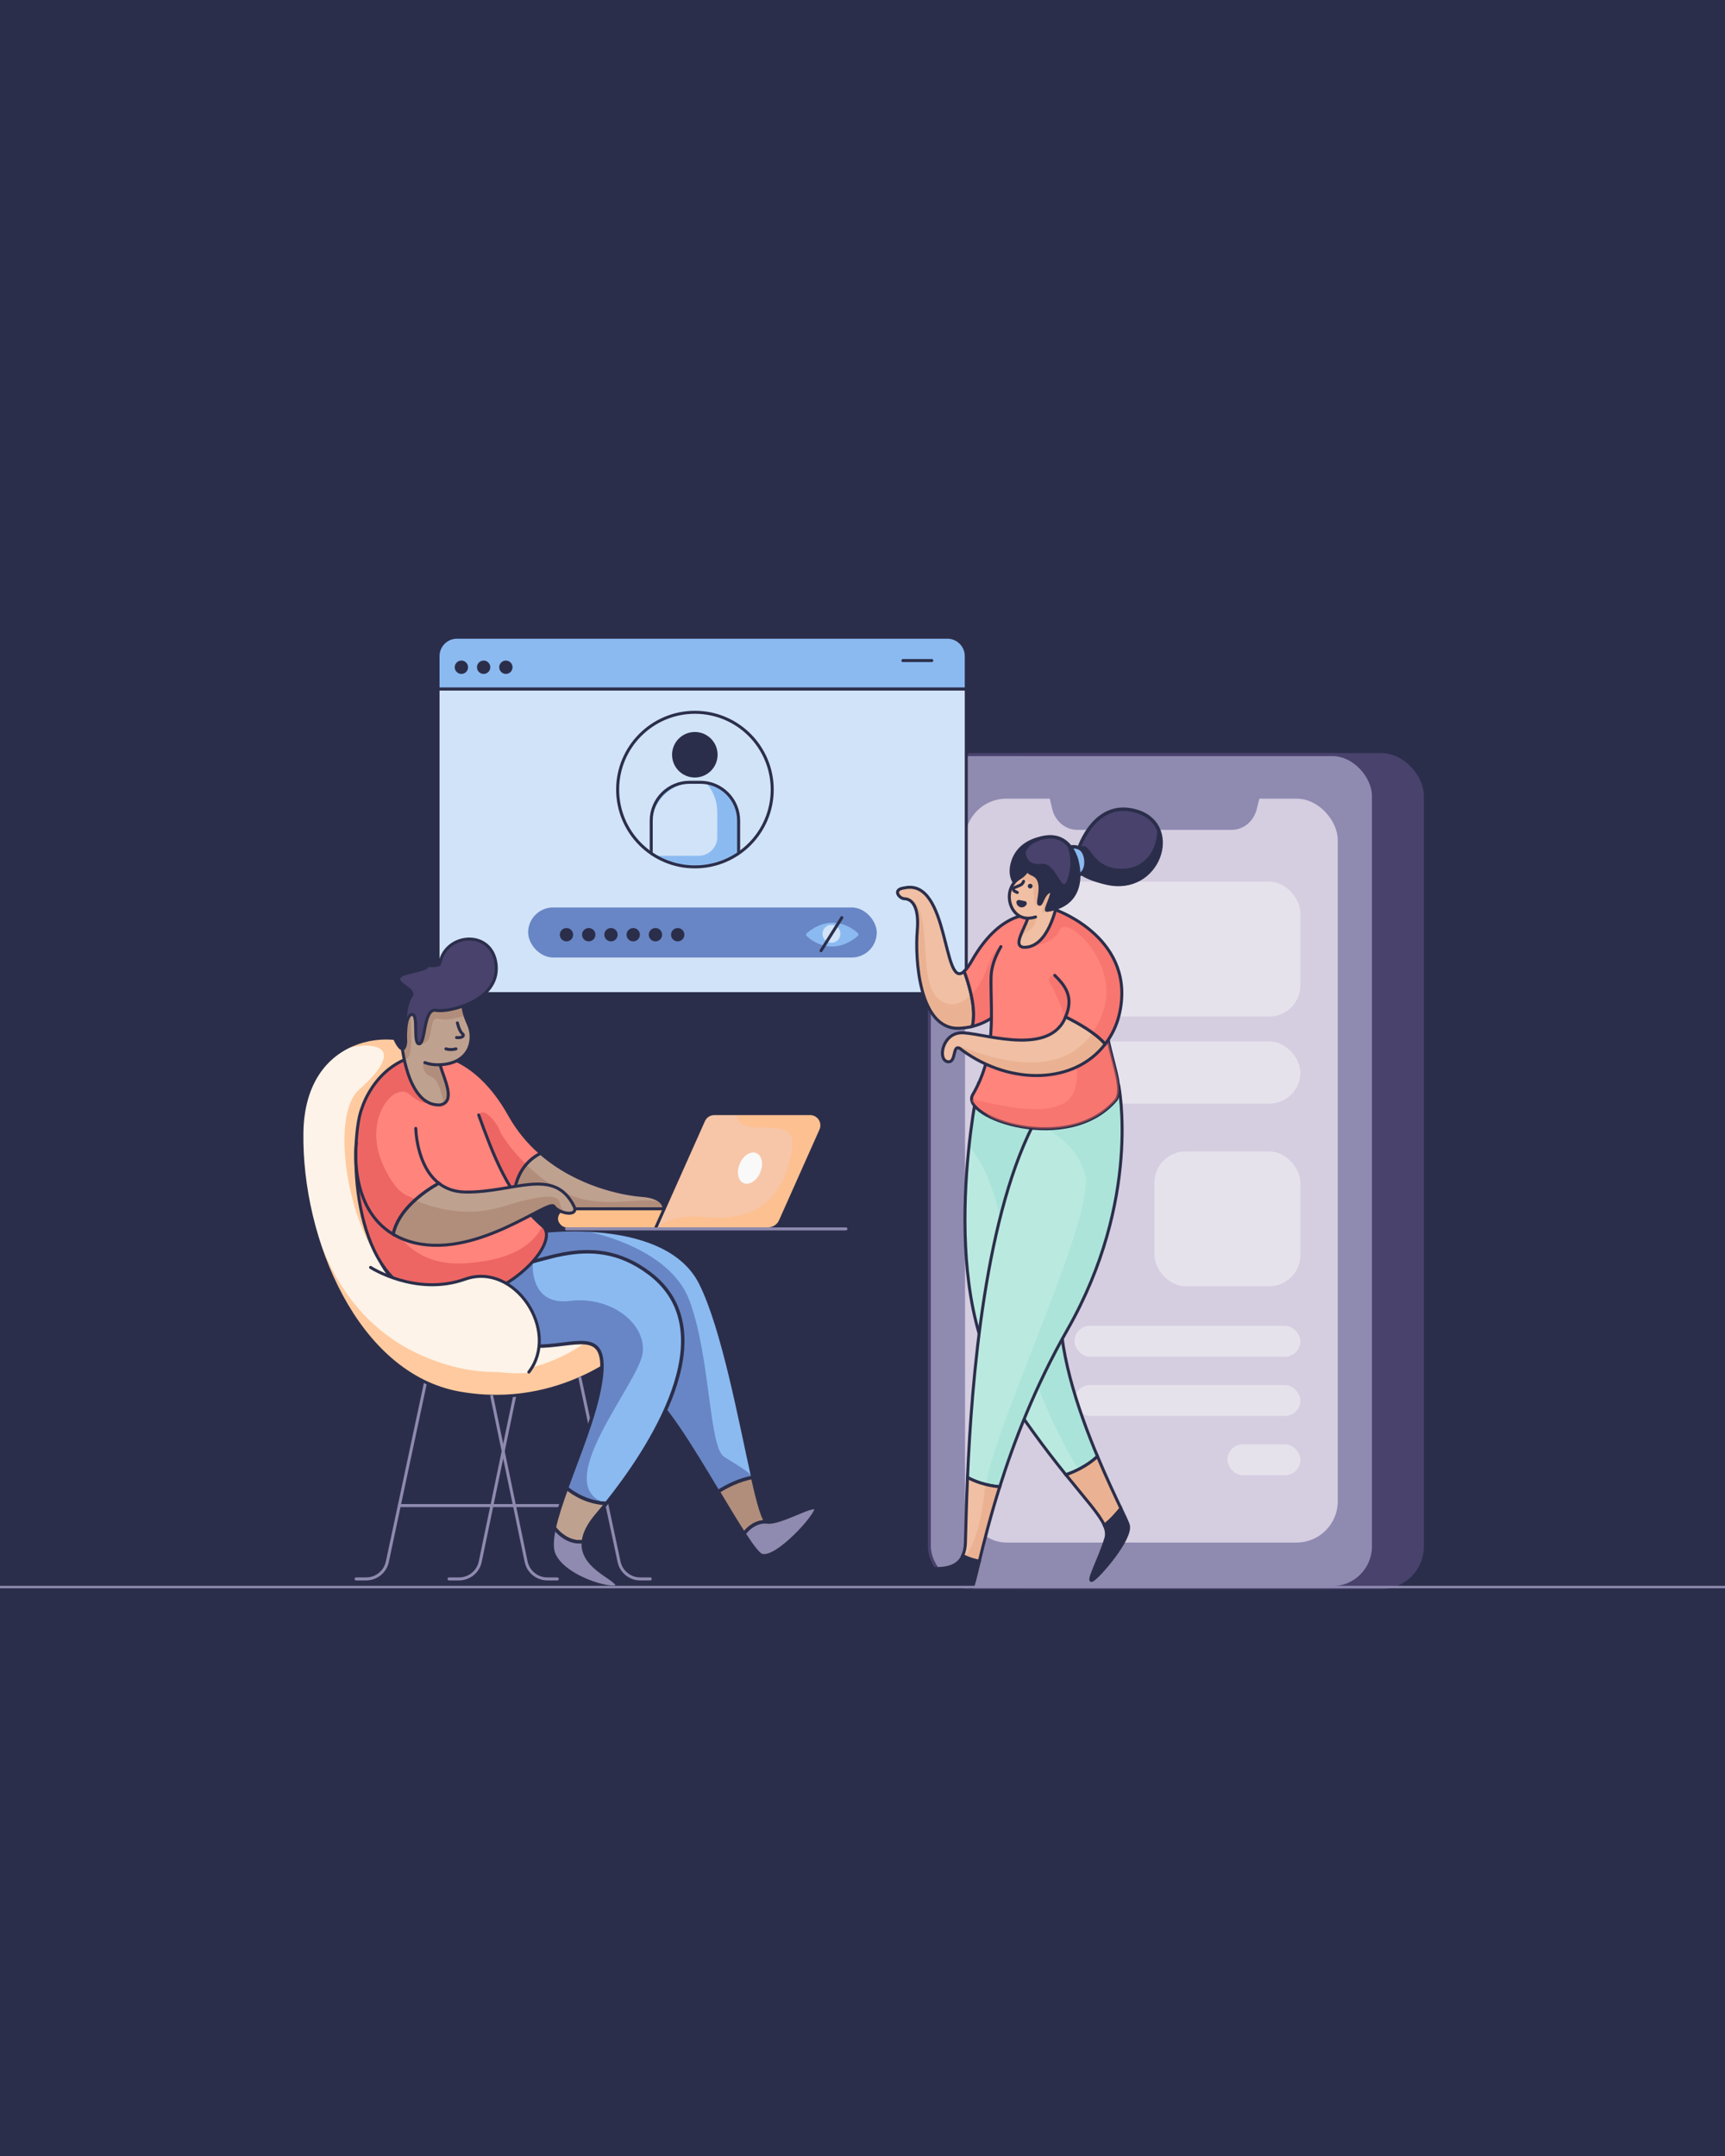 <svg width="720" height="900" viewBox="0 0 720 900" fill="none" xmlns="http://www.w3.org/2000/svg">
<rect width="720" height="900" fill="#2B2E4A"/>
<rect x="408.321" y="315" width="185.357" height="347.737" rx="17.2" fill="#48426D" stroke="#48426D" stroke-width="1.25"/>
<rect x="387.905" y="315" width="185.357" height="347.737" rx="17.2" fill="#8F8AB0" stroke="#48426D" stroke-width="1.25"/>
<rect x="402.796" y="333.397" width="155.571" height="310.526" rx="17.2" fill="#D5CDE0"/>
<path d="M514.079 346.409H449.669C444.718 346.409 440.406 342.823 439.205 337.728L436.591 326.667H527.386L524.486 337.961C523.206 342.949 518.944 346.409 514.079 346.409Z" fill="#8F8AB0"/>
<rect opacity="0.47" x="436.66" y="368.065" width="106.113" height="56.292" rx="13.044" fill="#F9F9F9"/>
<rect opacity="0.47" x="481.83" y="480.65" width="60.943" height="56.292" rx="13.044" fill="#F9F9F9"/>
<rect opacity="0.47" x="448.49" y="553.436" width="94.283" height="12.908" rx="6.454" fill="#F9F9F9"/>
<rect opacity="0.47" x="448.49" y="578.176" width="94.283" height="12.908" rx="6.454" fill="#F9F9F9"/>
<rect opacity="0.47" x="512.301" y="602.916" width="30.472" height="12.908" rx="6.454" fill="#F9F9F9"/>
<rect opacity="0.47" x="436.66" y="434.756" width="106.113" height="25.956" rx="12.978" fill="#F9F9F9"/>
<path d="M182.836 404.768C182.836 410.302 186.373 414.789 190.727 414.789H395.423C399.783 414.789 403.313 410.302 403.313 404.768V287.587H182.836V404.768Z" fill="#D1E3F8" stroke="#2B2E4A" stroke-width="1.25"/>
<path d="M395.423 266H190.727C186.369 266 182.836 269.533 182.836 273.892V287.587H403.313V273.892C403.313 269.533 399.781 266 395.423 266Z" fill="#8BBAF1" stroke="#2B2E4A" stroke-width="1.25"/>
<path d="M192.583 281.32C194.121 281.32 195.368 280.073 195.368 278.534C195.368 276.996 194.121 275.749 192.583 275.749C191.045 275.749 189.798 276.996 189.798 278.534C189.798 280.073 191.045 281.32 192.583 281.32Z" fill="#2B2E4A"/>
<path d="M201.867 281.32C203.405 281.32 204.652 280.073 204.652 278.534C204.652 276.996 203.405 275.749 201.867 275.749C200.329 275.749 199.082 276.996 199.082 278.534C199.082 280.073 200.329 281.32 201.867 281.32Z" fill="#2B2E4A"/>
<path d="M211.15 281.32C212.688 281.32 213.935 280.073 213.935 278.534C213.935 276.996 212.688 275.749 211.15 275.749C209.612 275.749 208.365 276.996 208.365 278.534C208.365 280.073 209.612 281.32 211.15 281.32Z" fill="#2B2E4A"/>
<rect x="220.434" y="378.811" width="145.515" height="20.891" rx="10.445" fill="#6886C5"/>
<mask id="mask0" mask-type="alpha" maskUnits="userSpaceOnUse" x="257" y="297" width="66" height="65">
<path fill-rule="evenodd" clip-rule="evenodd" d="M290.058 361.866C307.875 361.866 322.317 347.42 322.317 329.601C322.317 311.782 307.875 297.336 290.058 297.336C272.242 297.336 257.799 311.782 257.799 329.601C257.799 347.42 272.242 361.866 290.058 361.866Z" fill="white"/>
</mask>
<g mask="url(#mask0)">
<path opacity="0.63" d="M290.058 361.866C307.875 361.866 322.317 347.42 322.317 329.601C322.317 311.782 307.875 297.336 290.058 297.336C272.242 297.336 257.799 311.782 257.799 329.601C257.799 347.42 272.242 361.866 290.058 361.866Z" fill="#D1E3F8"/>
<path d="M287.827 326.558H292.29C301.134 326.558 308.304 333.728 308.304 342.574V363.054H271.813V342.574C271.813 333.728 278.983 326.558 287.827 326.558Z" fill="#8BBAF1"/>
<path d="M291.58 357.244C295.89 357.244 299.385 353.749 299.385 349.438V338.992C299.388 334.707 297.877 330.558 295.117 327.28C293.472 326.806 291.769 326.566 290.057 326.567C285.218 326.567 280.578 328.49 277.156 331.912C273.735 335.335 271.813 339.976 271.813 344.816V357.253L291.58 357.244Z" fill="#D1E3F8"/>
<path fill-rule="evenodd" clip-rule="evenodd" d="M287.827 326.558H292.29C301.134 326.558 308.304 333.728 308.304 342.574V363.054H271.813V342.574C271.813 333.728 278.983 326.558 287.827 326.558Z" stroke="#2B2E4A" stroke-width="1.25"/>
<path d="M290.016 323.939C294.918 323.939 298.893 319.964 298.893 315.061C298.893 310.157 294.918 306.182 290.016 306.182C285.113 306.182 281.139 310.157 281.139 315.061C281.139 319.964 285.113 323.939 290.016 323.939Z" fill="#2B2E4A" stroke="#2B2E4A" stroke-width="1.25"/>
</g>
<path fill-rule="evenodd" clip-rule="evenodd" d="M290.058 361.866C307.874 361.866 322.317 347.42 322.317 329.601C322.317 311.782 307.874 297.336 290.058 297.336C272.242 297.336 257.799 311.782 257.799 329.601C257.799 347.42 272.242 361.866 290.058 361.866Z" stroke="#2B2E4A" stroke-width="1.25" stroke-linecap="round"/>
<path d="M236.447 392.97C237.985 392.97 239.232 391.723 239.232 390.185C239.232 388.647 237.985 387.399 236.447 387.399C234.909 387.399 233.662 388.647 233.662 390.185C233.662 391.723 234.909 392.97 236.447 392.97Z" fill="#2B2E4A"/>
<path d="M245.731 392.97C247.269 392.97 248.516 391.723 248.516 390.185C248.516 388.647 247.269 387.399 245.731 387.399C244.193 387.399 242.946 388.647 242.946 390.185C242.946 391.723 244.193 392.97 245.731 392.97Z" fill="#2B2E4A"/>
<path d="M255.014 392.97C256.552 392.97 257.799 391.723 257.799 390.185C257.799 388.647 256.552 387.399 255.014 387.399C253.476 387.399 252.229 388.647 252.229 390.185C252.229 391.723 253.476 392.97 255.014 392.97Z" fill="#2B2E4A"/>
<path d="M264.296 392.97C265.834 392.97 267.081 391.723 267.081 390.185C267.081 388.647 265.834 387.399 264.296 387.399C262.758 387.399 261.511 388.647 261.511 390.185C261.511 391.723 262.758 392.97 264.296 392.97Z" fill="#2B2E4A"/>
<path d="M273.58 392.97C275.118 392.97 276.365 391.723 276.365 390.185C276.365 388.647 275.118 387.399 273.58 387.399C272.042 387.399 270.795 388.647 270.795 390.185C270.795 391.723 272.042 392.97 273.58 392.97Z" fill="#2B2E4A"/>
<path d="M282.864 392.97C284.402 392.97 285.649 391.723 285.649 390.185C285.649 388.647 284.402 387.399 282.864 387.399C281.325 387.399 280.079 388.647 280.079 390.185C280.079 391.723 281.325 392.97 282.864 392.97Z" fill="#2B2E4A"/>
<path d="M336.775 390.853C339.251 393.067 347.731 399.228 357.966 390.795C358.167 390.629 358.285 390.383 358.29 390.122C358.295 389.861 358.186 389.611 357.991 389.437C355.506 387.225 347.035 381.062 336.8 389.488C336.597 389.655 336.477 389.902 336.472 390.165C336.467 390.427 336.578 390.679 336.775 390.853Z" fill="#8BBAF1"/>
<path d="M347.038 393.552C349.106 393.552 350.782 391.876 350.782 389.808C350.782 387.74 349.106 386.064 347.038 386.064C344.971 386.064 343.295 387.74 343.295 389.808C343.295 391.876 344.971 393.552 347.038 393.552Z" fill="#D1E3F8"/>
<path d="M351.375 383.054L342.691 396.851L351.375 383.054Z" fill="#D1E3F8"/>
<path d="M351.375 383.054L342.691 396.851" stroke="#2B2E4A" stroke-width="1.25" stroke-linecap="round"/>
<path d="M376.857 275.749H388.926H376.857Z" fill="#D1E3F8"/>
<path d="M376.857 275.749H388.926" stroke="#2B2E4A" stroke-width="1.25" stroke-linecap="round"/>
<path opacity="0.68" d="M435.126 360.96C437.336 360.96 439.127 359.169 439.127 356.958C439.127 354.748 437.336 352.956 435.126 352.956C432.916 352.956 431.125 354.748 431.125 356.958C431.125 359.169 432.916 360.96 435.126 360.96Z" fill="#F9F9F9"/>
<path d="M402.456 405.47C393.415 413.869 396.348 366.517 377.502 370.639C372.145 371.289 375.493 375.174 377.502 375.174C379.512 375.174 383.865 376.792 382.86 388.446C381.856 400.101 383.53 430.206 400.607 429.235C402.367 429.14 404.116 428.888 405.831 428.481C407.733 421.056 404.17 410.068 402.456 405.47Z" fill="#F0BFA4"/>
<path d="M405.358 415.259C400.356 420.239 394.268 420.973 389.892 414.847C383.412 405.771 389.473 376.309 378.644 375.328C380.794 375.958 383.7 378.677 382.86 388.433C381.855 400.088 383.53 430.193 400.607 429.221C402.367 429.127 404.115 428.875 405.831 428.468C406.832 424.559 406.319 419.687 405.358 415.259Z" fill="#EAB292"/>
<path fill-rule="evenodd" clip-rule="evenodd" d="M402.456 405.47C393.415 413.869 396.348 366.517 377.502 370.639C372.145 371.289 375.493 375.174 377.502 375.174C379.512 375.174 383.865 376.792 382.86 388.446C381.856 400.101 383.53 430.206 400.607 429.235C402.367 429.14 404.116 428.888 405.831 428.481C407.733 421.056 404.17 410.068 402.456 405.47Z" stroke="#2B2E4A" stroke-width="1.25" stroke-linecap="round"/>
<path d="M442.798 541.442C446.146 505.607 453.875 461.563 441.793 455.284C429.712 449.004 408.449 452.243 408.449 452.243C408.449 452.243 390.226 535.748 419.024 579.956C427.022 592.286 435.657 604.192 444.894 615.624C448.42 614.398 453.624 612.067 458.084 607.971C449.786 588.154 440.886 561.905 442.798 541.442Z" fill="#BAE9E0"/>
<path opacity="0.54" d="M441.807 455.284C429.752 449.008 408.463 452.243 408.463 452.243C408.463 452.243 406.149 462.849 404.471 478.503C410.097 484.581 417.889 499.049 421.703 533.404C425.128 564.216 438.248 593.781 450.108 613.413C453.002 611.971 455.685 610.14 458.084 607.971C449.787 588.155 440.886 561.905 442.798 541.442C443.391 535.112 444.117 528.528 444.851 521.937C444.777 521.009 444.792 520.076 444.894 519.15C444.995 518.502 445.154 517.864 445.37 517.245C448.581 488.155 451.236 460.19 441.807 455.284Z" fill="#9DDFD3"/>
<path fill-rule="evenodd" clip-rule="evenodd" d="M442.798 541.442C446.146 505.607 453.875 461.563 441.793 455.284C429.712 449.004 408.449 452.243 408.449 452.243C408.449 452.243 390.226 535.748 419.024 579.956C427.022 592.286 435.657 604.192 444.894 615.624C448.42 614.398 453.624 612.067 458.084 607.971C449.786 588.154 440.886 561.905 442.798 541.442Z" stroke="#2B2E4A" stroke-width="1.25" stroke-linecap="round"/>
<path d="M422.037 414.656L433.087 381.962C433.087 381.962 418.689 378.078 405.629 401.052C404.424 403.175 403.379 404.606 402.455 405.46C404.17 410.058 407.732 421.046 405.83 428.461C418.598 425.403 422.037 414.656 422.037 414.656Z" fill="#FF847C"/>
<path opacity="0.46" d="M421.369 395.087C421.369 395.087 416.681 390.733 411.993 404.13C410.369 408.775 408.018 412.616 405.359 415.259C406.32 419.686 406.833 424.572 405.832 428.471C418.599 425.403 422.038 414.656 422.038 414.656L424.486 407.419C424.278 400.496 423.669 395.087 421.369 395.087Z" fill="#ED6663"/>
<path fill-rule="evenodd" clip-rule="evenodd" d="M422.037 414.656L433.087 381.962C433.087 381.962 418.689 378.078 405.629 401.052C404.424 403.175 403.379 404.606 402.455 405.46C404.17 410.058 407.732 421.046 405.83 428.461C418.598 425.403 422.037 414.656 422.037 414.656Z" stroke="#2B2E4A" stroke-width="1.25" stroke-linecap="round"/>
<path d="M466.935 453.067C466.935 453.067 451.84 436.951 433.088 466.088C411.152 505.429 405.547 576.667 403.829 616.756C407.104 618.524 411.531 620.105 417.273 620.657C423.197 601.866 432.074 578.673 445.478 555.173C476.619 500.583 466.935 453.067 466.935 453.067Z" fill="#BAE9E0"/>
<path opacity="0.45" d="M417.273 620.657C423.196 601.866 432.073 578.673 445.477 555.173C476.618 500.583 466.934 453.067 466.934 453.067C466.934 453.067 458.998 444.6 447.49 451.057C445.939 452.099 444.422 453.18 442.962 454.262C439.838 456.941 436.527 460.756 433.088 466.098C432.585 466.999 432.083 467.923 431.608 468.857C437.866 471.349 449.264 477.465 452.844 489.876C457.699 506.709 416.881 590.499 411.426 619.673C413.348 620.144 415.302 620.473 417.273 620.657Z" fill="#9DDFD3"/>
<path fill-rule="evenodd" clip-rule="evenodd" d="M466.935 453.067C466.935 453.067 451.84 436.951 433.088 466.088C411.152 505.429 405.547 576.667 403.829 616.756C407.104 618.524 411.531 620.105 417.273 620.657C423.197 601.866 432.074 578.673 445.478 555.173C476.619 500.583 466.935 453.067 466.935 453.067Z" stroke="#2B2E4A" stroke-width="1.25" stroke-linecap="round"/>
<path d="M430.646 380.255C430.646 380.255 414.001 393.748 413.666 407.814C413.331 421.88 416.345 439.295 405.964 457.045C400.607 466.423 446.146 482.498 465.902 459.055C469.921 452.692 460.88 437.956 460.88 419.201C460.88 400.446 443.27 370.783 430.646 380.255Z" fill="#FF847C"/>
<path d="M417.771 395.158C415.477 399.056 413.773 403.407 413.666 407.814C413.331 421.88 416.345 439.295 405.964 457.045C400.607 466.423 446.146 482.498 465.902 459.055C469.921 452.692 460.88 437.956 460.88 419.201C460.88 400.446 443.27 370.783 430.646 380.255" stroke="#2B2E4A" stroke-width="1.25" stroke-linecap="round"/>
<path opacity="0.46" d="M445.141 406.475C445.141 406.475 435.096 405.805 438.444 410.828C441.793 415.852 456.861 451.175 445.141 459.805C434.121 467.916 406.7 457.879 405.629 459.373C405.661 459.519 405.702 459.663 405.749 459.805C406.419 460.652 409.285 463.271 413.612 466.426C426.671 472.622 452.367 475.134 465.919 459.058C469.622 453.197 462.235 440.23 461.057 423.558C453.991 413.481 446.953 406.233 445.141 406.475Z" fill="#ED6663"/>
<path d="M444.78 424.486C444.623 424.854 444.445 425.226 444.271 425.611C436.62 441.325 408.362 430.511 400.767 431.154C393.173 431.797 391.392 442.511 395.547 443.194C399.703 443.877 396.96 434.151 401.775 438.525C421.903 453.144 448.581 452.591 461.308 435.822C457.26 431.127 449.759 426.937 444.78 424.486Z" fill="#F0BFA4"/>
<path d="M461.309 435.822C459.728 434.059 457.953 432.479 456.018 431.113C446.472 445.012 428.226 447.745 400.272 436.616C400.391 437.006 400.554 437.381 400.758 437.734C401.116 437.967 401.452 438.232 401.763 438.525C421.904 453.143 448.581 452.588 461.309 435.822Z" fill="#EAB292"/>
<path fill-rule="evenodd" clip-rule="evenodd" d="M444.78 424.486C444.623 424.854 444.445 425.226 444.271 425.611C436.62 441.325 408.362 430.511 400.767 431.154C393.173 431.797 391.392 442.511 395.547 443.194C399.703 443.877 396.96 434.151 401.775 438.525C421.903 453.144 448.581 452.591 461.308 435.822C457.26 431.127 449.759 426.937 444.78 424.486Z" stroke="#2B2E4A" stroke-width="1.25" stroke-linecap="round"/>
<path d="M440.233 407.144C444.405 411.26 448.39 416.009 444.78 424.482C449.76 426.934 457.26 431.124 461.309 435.819C464.013 432.319 465.967 428.299 467.051 424.01C474.944 392.073 441.124 380.017 441.124 380.017C438.224 378.275 432.334 385.171 431.413 393.078" fill="#FF847C"/>
<path opacity="0.46" d="M456.018 431.114C457.953 432.479 459.727 434.059 461.309 435.822C464.013 432.322 465.967 428.302 467.051 424.014C474.944 392.074 441.124 380.017 441.124 380.017C438.224 378.275 432.334 385.171 431.413 393.078L432.454 394.736C435.672 394.019 440.698 392.254 442.463 388.055C445.142 381.691 467.912 402.121 460.21 422.885C459.157 425.79 457.749 428.554 456.018 431.114Z" fill="#ED6663"/>
<path d="M440.233 407.144C444.405 411.26 448.39 416.009 444.78 424.482C449.76 426.934 457.26 431.124 461.309 435.819C464.013 432.319 465.967 428.299 467.051 424.01C474.944 392.073 441.124 380.017 441.124 380.017C438.224 378.275 432.334 385.171 431.413 393.078" stroke="#2B2E4A" stroke-width="1.25" stroke-linecap="round"/>
<path d="M437.106 349.54C437.106 349.54 425.721 349.875 422.707 359.922C419.694 369.969 429.404 372.984 429.404 372.984L437.106 349.54Z" fill="#2B2E4A" stroke="#2B2E4A" stroke-width="1.442" stroke-linecap="round"/>
<path d="M441.124 377.338C441.124 377.338 437.776 396.092 427.061 395.423C421.033 394.418 432.753 381.691 428.4 379.347C424.047 377.003 441.124 366.286 441.124 377.338Z" fill="#F0BFA4"/>
<path d="M429.261 380.351C430.339 383.489 424.412 391.135 425.413 394.19C425.39 394.079 424.804 391.343 429.07 388.717C433.423 386.038 432.753 381.015 432.753 381.015C432.017 379.792 430.701 379.682 429.261 380.351Z" fill="#EAB292"/>
<path fill-rule="evenodd" clip-rule="evenodd" d="M441.124 377.338C441.124 377.338 437.776 396.092 427.061 395.423C421.033 394.418 432.753 381.691 428.4 379.347C424.047 377.003 441.124 366.286 441.124 377.338Z" stroke="#2B2E4A" stroke-width="1.25" stroke-linecap="round"/>
<path d="M429.361 359.684C429.361 359.684 430.225 363.703 425.57 366.53C417.989 371.121 421.217 383.56 429.284 383.292C437.35 383.024 443.987 373.154 441.161 367.076C438.335 360.997 432.515 350.545 429.361 359.684Z" fill="#F0BFA4"/>
<path d="M441.144 367.076C440.261 365.146 439.271 363.267 438.181 361.446C434.98 359.41 431.819 359.266 429.408 360.505C429.408 361.828 428.916 364.494 425.554 366.533L425.417 366.627C425.838 366.654 431.414 367.123 431.414 371.316C431.414 375.67 432.083 379.689 433.758 377.344C435.432 375 436.102 378.014 435.097 380.023C434.709 380.804 435.147 380.978 435.83 380.898C440.431 377.528 443.137 371.363 441.144 367.076Z" fill="#EAB292"/>
<path d="M441.144 367.076C438.322 360.997 432.515 350.545 429.361 359.684C429.361 359.684 430.225 363.703 425.57 366.53C417.989 371.121 421.217 383.56 429.284 383.292C430.287 383.257 431.28 383.081 432.234 382.769" stroke="#2B2E4A" stroke-width="1.25" stroke-linecap="round"/>
<path d="M450.252 354.313C450.252 354.313 456.949 332.936 474.943 338.823C493.36 344.852 483.65 373.654 461.884 368.63C440.119 363.606 450.252 354.313 450.252 354.313Z" fill="#48426D"/>
<path d="M461.885 368.63C479.137 372.612 488.81 355.344 482.914 345.009C483.65 354.229 478.159 362.029 469.587 362.601C454.518 363.606 455.359 349.038 450.252 354.313C449.318 355.277 448.488 357.045 447.908 359.256C447.888 362.267 450.594 366.024 461.885 368.63Z" fill="#2B2E4A"/>
<path fill-rule="evenodd" clip-rule="evenodd" d="M450.252 354.313C450.252 354.313 456.949 332.936 474.943 338.823C493.36 344.852 483.65 373.654 461.884 368.63C440.119 363.606 450.252 354.313 450.252 354.313Z" stroke="#2B2E4A" stroke-width="1.442" stroke-linecap="round"/>
<path d="M445.143 353.894C445.143 353.894 450.165 352.22 452.174 355.569C454.184 358.918 453.514 364.946 449.83 365.281C446.147 365.616 445.143 353.894 445.143 353.894Z" fill="#8BBAF1" stroke="#2B2E4A" stroke-width="1.442" stroke-linecap="round"/>
<path d="M449.161 358.248C449.161 358.248 455.643 377.193 436.999 379.946C435.877 380.087 441.124 370.639 438.111 371.979C435.097 373.318 434.762 378.007 433.758 377.337C432.753 376.668 436.771 367.29 431.079 364.946C425.386 362.601 425.721 354.564 430.744 351.55C435.767 348.535 445.142 346.861 449.161 358.248Z" fill="#48426D"/>
<path d="M449.16 358.247C448.005 354.969 446.401 352.775 444.586 351.382C444.586 351.382 448.826 357.578 445.477 367.29C443.133 373.988 441.124 359.587 434.427 360.592C427.73 361.596 427.884 354.584 427.884 354.563C425.928 358.207 426.806 363.177 431.078 364.946C436.771 367.29 432.753 376.667 433.757 377.337C434.762 378.007 435.097 373.318 438.11 371.979C441.124 370.639 435.877 380.087 436.999 379.946C455.643 377.193 449.16 358.247 449.16 358.247Z" fill="#2B2E4A"/>
<path fill-rule="evenodd" clip-rule="evenodd" d="M449.161 358.248C449.161 358.248 455.643 377.193 436.999 379.946C435.877 380.087 441.124 370.639 438.111 371.979C435.097 373.318 434.762 378.007 433.758 377.337C432.753 376.668 436.771 367.29 431.079 364.946C425.386 362.601 425.721 354.564 430.744 351.55C435.767 348.535 445.142 346.861 449.161 358.248Z" stroke="#2B2E4A" stroke-width="1.442" stroke-linecap="round"/>
<path d="M417.273 620.657C411.514 620.098 407.104 618.524 403.829 616.755C403.263 629.904 403.119 639.703 402.951 643.923C402.925 645.814 402.546 647.683 401.836 649.436C403.738 650.37 406.26 651.368 408.781 651.669C410.569 644.258 413.235 633.474 417.273 620.657Z" fill="#F0BFA4"/>
<path d="M402.649 649.821C404.59 650.739 406.656 651.363 408.781 651.67C410.569 644.245 413.234 633.474 417.272 620.658C415.301 620.467 413.347 620.131 411.426 619.653C411.238 620.658 411.091 621.605 410.987 622.479C408.935 640.307 405.117 647.102 402.649 649.821Z" fill="#EAB292"/>
<path fill-rule="evenodd" clip-rule="evenodd" d="M417.273 620.657C411.514 620.098 407.104 618.524 403.829 616.755C403.263 629.904 403.119 639.703 402.951 643.923C402.925 645.814 402.546 647.683 401.836 649.436C403.738 650.37 406.26 651.368 408.781 651.669C410.569 644.258 413.235 633.474 417.273 620.657Z" stroke="#2B2E4A" stroke-width="1.25" stroke-linecap="round"/>
<path d="M381.186 654.975C381.521 657.989 403.621 662.678 405.63 662.678C406.186 662.678 407.097 658.659 408.781 651.669C406.26 651.368 403.738 650.37 401.836 649.436C397.731 658.897 380.898 652.359 381.186 654.975Z" fill="#2B2E4A" stroke="#2B2E4A" stroke-width="1.25" stroke-linecap="round"/>
<path d="M467.869 629.673C465.421 624.475 461.815 616.873 458.088 607.971C453.627 612.067 448.424 614.398 444.898 615.624C453.34 626.093 458.881 632.131 460.941 636.703C463.71 634.643 466.332 631.606 467.869 629.673Z" fill="#EAB292" stroke="#2B2E4A" stroke-width="1.25" stroke-linecap="round"/>
<path d="M461.551 642.249C458.872 650.956 453.514 660.668 455.858 659.664C458.202 658.659 472.601 642.249 470.926 636.555C470.638 635.574 469.513 633.166 467.866 629.673C466.332 631.605 463.71 634.643 460.938 636.706C461.862 638.759 462.086 640.517 461.551 642.249Z" fill="#2B2E4A" stroke="#2B2E4A" stroke-width="1.25" stroke-linecap="round"/>
<path d="M429.997 370.897C430.548 370.897 430.995 370.451 430.995 369.899C430.995 369.348 430.548 368.901 429.997 368.901C429.446 368.901 428.999 369.348 428.999 369.899C428.999 370.451 429.446 370.897 429.997 370.897Z" fill="#2B2E4A"/>
<path d="M424.609 372.562L423.605 372.073C422.935 371.755 422.781 370.968 423.293 370.589L425.848 369.494C426.342 369.288 426.745 368.911 426.983 368.433L427.248 367.887" stroke="#2B2E4A" stroke-width="1.25" stroke-linecap="round"/>
<path d="M425.292 376.303C425.182 376.279 425.067 376.309 424.982 376.384C424.897 376.458 424.852 376.569 424.86 376.681C424.923 377.398 425.452 377.987 426.158 378.127C426.864 378.266 427.577 377.923 427.908 377.284C427.958 377.183 427.957 377.063 427.907 376.962C427.856 376.861 427.761 376.789 427.65 376.768L425.292 376.303Z" fill="#2B2E4A" stroke="#2B2E4A" stroke-width="1.25" stroke-linecap="round"/>
<path d="M214.785 582.877L200.456 651.893C199.586 656.091 195.887 659.102 191.6 659.1H187.444" stroke="#8F8AB0" stroke-width="1.25" stroke-linecap="round"/>
<path d="M178.008 575.208L161.68 651.893C160.81 656.092 157.111 659.102 152.824 659.101H148.651" stroke="#8F8AB0" stroke-width="1.25" stroke-linecap="round"/>
<path d="M263.18 562.156C263.18 562.156 234.707 589.191 191.72 581.5C148.732 573.81 125.316 517.183 126.015 472.79C126.714 428.397 170.051 428.048 179.138 439.932C188.225 451.817 228.556 549.737 249.809 540.627C271.061 531.518 274.871 555.742 263.18 562.156Z" fill="#FDF3E8"/>
<path opacity="0.78" d="M179.138 439.932C173.801 432.941 156.662 430.201 143.276 438.094C151.877 435.039 172.847 434.34 149.78 454.963C135.748 467.508 147.683 528.718 170.75 536.223C187.494 541.686 181.032 496.025 193.467 466.844C186.931 453.834 181.755 443.34 179.138 439.932Z" fill="#FFBF8A"/>
<path opacity="0.78" d="M262.316 543.05C262.316 543.05 230.862 589.54 176.691 566.12C139.365 549.985 129.419 511.776 126.839 489.569C131.358 530.34 154.005 574.751 191.719 581.501C234.707 589.191 263.169 562.156 263.169 562.156C270.012 558.402 271.557 548.545 267.363 542.844C265.678 542.718 263.985 542.788 262.316 543.05Z" fill="#FFBF8A"/>
<path fill-rule="evenodd" clip-rule="evenodd" d="M263.18 562.156C263.18 562.156 234.707 589.191 191.72 581.5C148.732 573.81 125.316 517.183 126.015 472.79C126.714 428.397 170.051 428.048 179.138 439.932C188.225 451.817 228.556 549.737 249.809 540.627C271.061 531.518 274.871 555.742 263.18 562.156Z" stroke="#2B2E4A" stroke-width="1.25" stroke-linecap="round"/>
<path d="M292.374 535.709C278.394 507.745 227.368 514.037 227.368 514.037C227.368 514.037 203.603 518.931 201.806 529.271C200.01 539.61 205.35 536.408 239.95 537.807C274.55 539.205 258.473 577.655 269.657 581.151C276.042 583.147 288.802 604.392 299.751 622.649C303.285 620.426 308.513 617.714 314.154 616.707C308.961 593.539 301.88 554.707 292.374 535.709Z" fill="#8BBAF1"/>
<path d="M314.004 616.753C312.707 614.085 307.252 611.453 302.17 608.066C295.879 603.872 296.578 566.819 287.841 543.05C279.485 520.329 245.402 513.978 242.435 513.467C237.406 513.327 232.373 513.518 227.368 514.037C223.521 514.889 219.744 516.031 216.069 517.452C210.477 523.625 208.95 531.522 213.389 531.165C215.073 531.029 217.876 533.42 221.305 537.359C226.288 537.415 232.425 537.502 239.95 537.807C274.55 539.205 258.473 577.655 269.657 581.151C276.042 583.147 288.802 604.392 299.752 622.649C303.264 620.454 308.422 617.766 314.004 616.753Z" fill="#6886C5"/>
<path fill-rule="evenodd" clip-rule="evenodd" d="M292.374 535.709C278.394 507.745 227.368 514.037 227.368 514.037C227.368 514.037 203.603 518.931 201.806 529.271C200.01 539.61 205.35 536.408 239.95 537.807C274.55 539.205 258.473 577.655 269.657 581.151C276.042 583.147 288.802 604.392 299.751 622.649C303.285 620.426 308.513 617.714 314.154 616.707C308.961 593.539 301.88 554.707 292.374 535.709Z" stroke="#2B2E4A" stroke-width="1.25" stroke-linecap="round"/>
<path d="M205.268 582.877L219.597 651.893C220.467 656.091 224.166 659.102 228.453 659.1H232.609" stroke="#8F8AB0" stroke-width="1.25" stroke-linecap="round"/>
<path d="M242.046 575.208L258.374 651.893C259.244 656.092 262.943 659.102 267.23 659.101H271.403" stroke="#8F8AB0" stroke-width="1.25" stroke-linecap="round"/>
<path d="M271.053 531.515C245.191 511.94 221.775 530.815 209.543 528.369C197.31 525.922 159.771 528.274 159.771 528.274C159.771 528.274 178.787 561.925 226.318 561.925C242.395 561.226 254.627 554.235 250.433 578.354C248.2 591.193 241.511 607.301 236.481 621.192C239.421 623.579 245.268 627.347 253.089 627.606C270.567 605.773 303.923 556.322 271.053 531.515Z" fill="#8BBAF1"/>
<path d="M268.257 564.722C269.655 552.138 254.627 540.953 237.851 543.05C221.076 545.147 222.372 527.67 222.372 527.67C222.439 527.32 222.491 526.971 222.53 526.646C217.427 528.044 213.031 529.068 209.543 528.369C202.902 527.034 188.699 527.124 177.169 527.474C172.975 530.62 169.596 534.294 167.733 538.327C177.319 548.244 196.042 561.912 226.322 561.912C242.398 561.213 254.631 554.222 250.437 578.341C248.203 591.18 241.514 607.287 236.485 621.178C239.424 623.565 245.271 627.334 253.093 627.592C228.569 620.489 266.859 577.281 268.257 564.722Z" fill="#6886C5"/>
<path fill-rule="evenodd" clip-rule="evenodd" d="M271.053 531.515C245.191 511.94 221.775 530.815 209.543 528.369C197.31 525.922 159.771 528.274 159.771 528.274C159.771 528.274 178.787 561.925 226.318 561.925C242.395 561.226 254.627 554.235 250.433 578.354C248.2 591.193 241.511 607.301 236.481 621.192C239.421 623.579 245.268 627.347 253.089 627.606C270.567 605.773 303.923 556.322 271.053 531.515Z" stroke="#2B2E4A" stroke-width="1.442" stroke-linecap="round"/>
<path d="M267.908 499.007C260.468 498.475 241.113 494.91 225.655 481.407C221.027 483.703 215.485 488.639 214.436 499.181C231.351 506.641 274.678 506.295 276.296 505.648C278.044 504.949 277.694 499.706 267.908 499.007Z" fill="#BFA190"/>
<path d="M276.664 502.656C270.723 497.93 251.501 506.333 234.956 497.469C229.331 494.404 224.162 490.567 219.599 486.07C217.086 488.985 215.035 493.166 214.448 499.167C231.363 506.627 274.69 506.281 276.308 505.634C277.115 505.327 277.472 504.054 276.664 502.656Z" fill="#B18E7B"/>
<path fill-rule="evenodd" clip-rule="evenodd" d="M267.908 499.007C260.468 498.475 241.113 494.91 225.655 481.407C221.027 483.703 215.485 488.639 214.436 499.181C231.351 506.641 274.678 506.295 276.296 505.648C278.044 504.949 277.694 499.706 267.908 499.007Z" stroke="#2B2E4A" stroke-width="1.25" stroke-linecap="round"/>
<path d="M225.665 481.406C220.451 476.877 216.06 471.478 212.689 465.449C197.661 438.534 179.137 439.932 179.137 439.932C170.051 443.777 197.661 487.821 210.941 497.259C212.039 498.015 213.21 498.659 214.436 499.181C215.485 488.639 221.028 483.703 225.665 481.406Z" fill="#FF847C"/>
<path d="M219.598 486.084C212.608 479.268 208.726 472.843 208.505 471.752C208.156 470.005 199.069 456.023 198.021 471.752C197.514 479.38 201.935 487.335 206.625 493.505C207.961 494.87 209.404 496.126 210.941 497.259C212.039 498.015 213.21 498.659 214.436 499.182C215.034 493.18 217.085 488.999 219.598 486.084Z" fill="#ED6663"/>
<path fill-rule="evenodd" clip-rule="evenodd" d="M225.665 481.406C220.451 476.877 216.06 471.478 212.689 465.449C197.661 438.534 179.137 439.932 179.137 439.932C170.051 443.777 197.661 487.821 210.941 497.259C212.039 498.015 213.21 498.659 214.436 499.181C215.485 488.639 221.028 483.703 225.665 481.406Z" stroke="#2B2E4A" stroke-width="1.25" stroke-linecap="round"/>
<rect x="232.271" y="504.599" width="89.819" height="8.389" rx="4.195" fill="#FFBF8A" stroke="#2B2E4A" stroke-width="1.25" stroke-linecap="round"/>
<path d="M179.139 439.933C157.47 441.331 151.179 462.304 151.179 462.304C146.287 473.839 145.238 528.369 173.896 540.254C202.555 552.138 234.358 521.028 227.019 512.29C211.932 499.506 205.407 480.683 199.804 465.45" fill="#FF847C"/>
<path d="M227.018 512.29C226.84 512.139 226.668 511.986 226.497 511.832C224.215 515.61 218.903 525.964 193.551 527.366C161.142 529.162 157.469 493.763 157.469 493.763C157.469 493.763 159.915 486.423 152.227 479.781C150.892 478.628 149.647 479.082 148.532 480.666C148.103 501.464 153.404 531.756 173.895 540.254C202.553 552.138 234.357 521.028 227.018 512.29Z" fill="#ED6663"/>
<path d="M148.731 476.985C148.731 476.985 145.257 504.054 164.109 515.24C166.206 504.994 176.69 497.573 183.138 493.917C173.765 486.615 173.545 471.042 173.545 471.042C173.545 471.042 175.642 459.507 181.933 458.459C188.224 457.41 177.04 439.667 167.604 442.946C158.167 446.224 149.779 457.76 148.731 476.985Z" fill="#FF847C"/>
<path d="M164.11 515.239C165.287 509.517 169.079 504.676 173.319 500.876C172.057 498.849 166.605 501.111 159.923 486.412C151.185 467.187 164.466 451.457 170.757 456.7C177.048 461.943 178.662 460.154 178.662 460.154C179.562 459.275 180.701 458.681 181.937 458.448C188.228 457.399 177.044 439.656 167.608 442.935C158.172 446.214 149.784 457.749 148.736 476.974C148.732 476.985 145.258 504.054 164.11 515.239Z" fill="#ED6663"/>
<path d="M179.139 439.933C157.47 441.331 151.179 462.304 151.179 462.304C146.287 473.839 145.238 528.369 173.896 540.254C202.555 552.138 234.358 521.028 227.019 512.29C211.932 499.506 205.407 480.683 199.804 465.45" stroke="#2B2E4A" stroke-width="1.25" stroke-linecap="round"/>
<path d="M167.604 435.039C167.604 435.039 169.701 461.954 183.681 461.255C192.767 459.507 180.186 441.331 183.681 439.583C187.176 437.835 169.002 426.3 167.604 435.039Z" fill="#BFA190"/>
<path d="M179.138 440.981C175.992 442.03 175.293 447.623 179.837 449.37C182.982 450.573 184.506 456.9 185.163 460.727C190.175 457.857 183.657 446.396 183.091 441.593C181.675 440.817 180.277 440.604 179.138 440.981Z" fill="#B18E7B"/>
<path d="M193.816 416.513C193.816 416.513 191.72 419.309 195.564 427.698C198.377 433.836 196.263 444.477 182.633 444.477C169.003 444.477 167.255 430.145 170.75 421.756C174.245 413.367 191.72 411.619 193.816 416.513Z" fill="#BFA190"/>
<path d="M170.75 421.756C168.929 426.125 167.472 430.68 167.255 437.136C168.395 438.485 168.304 442.432 169.192 442.222C174.277 441.013 169.352 419.658 172.452 420.396C175.552 421.134 174.595 433.291 174.944 435.738C182.284 436.437 178.149 423.961 182.983 425.251C187.341 426.412 191.056 424.44 194.166 424.203C191.489 417.911 193.817 416.513 193.817 416.513C191.72 411.619 174.245 413.367 170.75 421.756Z" fill="#B18E7B"/>
<path d="M167.604 435.039C167.604 435.039 169.701 461.954 183.681 461.255C190.492 459.944 185.323 450.419 183.681 444.476" stroke="#2B2E4A" stroke-width="1.25" stroke-linecap="round"/>
<path d="M170.75 421.756C174.245 413.367 191.72 411.619 193.816 416.513C193.816 416.513 191.72 419.309 195.564 427.698C198.377 433.836 196.263 444.477 182.633 444.477C180.827 444.496 179.033 444.193 177.334 443.582" stroke="#2B2E4A" stroke-width="1.25" stroke-linecap="round"/>
<path d="M169.352 435.039C169.352 435.039 168.653 424.203 171.799 423.504C174.944 422.805 172.148 435.738 174.944 435.738C177.74 435.738 176.691 420.707 181.934 421.756C187.176 422.805 208.495 417.911 207.097 402.88C205.699 387.85 186.128 389.248 183.681 401.832C183.332 405.677 166.906 398.686 161.663 407.424C156.421 416.163 167.954 447.273 169.352 435.039Z" fill="#48426D"/>
<path d="M161.663 407.424C156.421 416.163 167.954 447.273 169.352 435.039C169.352 435.039 169.076 430.729 169.66 427.369C169.66 427.369 169.702 419.658 172.148 416.163C174.594 412.667 165.508 410.221 167.255 408.123C168.796 406.274 179.306 405.781 179.138 403.055C173.791 402.786 165.2 401.545 161.663 407.424Z" fill="#2B2E4A"/>
<path fill-rule="evenodd" clip-rule="evenodd" d="M169.352 435.039C169.352 435.039 168.653 424.203 171.799 423.504C174.944 422.805 172.148 435.738 174.944 435.738C177.74 435.738 176.691 420.707 181.934 421.756C187.176 422.805 208.495 417.911 207.097 402.88C205.699 387.85 186.128 389.248 183.681 401.832C183.332 405.677 166.906 398.686 161.663 407.424C156.421 416.163 167.954 447.273 169.352 435.039Z" stroke="#2B2E4A" stroke-width="1.25" stroke-linecap="round"/>
<path d="M320.56 512.988H273.5L293.67 467.75C294.457 465.993 296.201 464.862 298.126 464.859H338.177C339.826 464.868 341.359 465.706 342.257 467.089C343.154 468.473 343.294 470.215 342.63 471.724L325.729 509.647C324.815 511.682 322.791 512.991 320.56 512.988Z" fill="#F7C5A8"/>
<path d="M166.664 628.491H253.24" stroke="#8F8AB0" stroke-width="1.25" stroke-linecap="round"/>
<path opacity="0.78" d="M338.178 464.859H307.213C307.37 467.708 309.355 470.889 317.547 470.693C332.226 470.343 332.575 474.538 328.731 487.471C324.887 500.405 315.45 509.843 294.83 508.095C281.819 506.99 276.045 510.192 273.994 512.988H320.56C322.794 512.989 324.819 511.674 325.729 509.633L342.63 471.724C343.295 470.215 343.154 468.473 342.257 467.089C341.36 465.706 339.826 464.868 338.178 464.859Z" fill="#FFBF8A"/>
<path fill-rule="evenodd" clip-rule="evenodd" d="M320.56 512.988H273.5L293.67 467.75C294.457 465.993 296.201 464.862 298.126 464.859H338.177C339.826 464.868 341.359 465.706 342.257 467.089C343.154 468.473 343.294 470.215 342.63 471.724L325.729 509.647C324.815 511.682 322.791 512.991 320.56 512.988Z" stroke="#2B2E4A" stroke-width="1.25" stroke-linecap="round"/>
<path d="M317.329 489.43C318.794 485.962 318.064 482.34 315.697 481.34C313.331 480.34 310.225 482.34 308.759 485.807C307.294 489.275 308.025 492.897 310.391 493.897C312.758 494.897 315.864 492.897 317.329 489.43Z" fill="#F9F9F9"/>
<path d="M353.076 512.989H236.465H353.076Z" fill="#F9F9F9"/>
<path d="M353.076 512.989H236.465" stroke="#8F8AB0" stroke-width="1.25" stroke-linecap="round"/>
<path d="M320.332 635.331C318.651 635.108 316.609 627.659 314.153 616.721C308.512 617.714 303.283 620.426 299.75 622.664C303.717 629.277 307.439 635.496 310.542 640.27C310.563 640.242 314.408 634.632 320.332 635.331Z" fill="#B18E7B" stroke="#2B2E4A" stroke-width="1.442" stroke-linecap="round"/>
<path d="M317.887 649.313C324.178 651.41 341.303 632.185 340.604 629.738C339.905 627.291 325.576 636.03 320.333 635.331C314.392 634.632 310.547 640.242 310.547 640.256C313.889 645.388 316.489 648.848 317.887 649.313Z" fill="#8F8AB0" stroke="#2B2E4A" stroke-width="1.442" stroke-linecap="round"/>
<path d="M243.521 643.497C243.829 640.414 245.436 636.803 249.046 632.535C250.249 631.112 251.619 629.459 253.101 627.606C245.279 627.347 239.432 623.579 236.493 621.192C234.284 627.295 232.397 632.968 231.345 637.75C231.345 637.75 236.248 644.675 243.521 643.497Z" fill="#BFA190" stroke="#2B2E4A" stroke-width="1.442" stroke-linecap="round"/>
<path d="M231.211 648.964C236.104 659.8 260.219 665.392 257.423 661.198C255.285 657.989 242.504 653.55 243.51 643.497C236.237 644.675 231.334 637.75 231.334 637.75C230.292 642.535 230.079 646.429 231.211 648.964Z" fill="#8F8AB0" stroke="#2B2E4A" stroke-width="1.442" stroke-linecap="round"/>
<path d="M239.6 503.551C231.212 486.772 214.436 497.958 194.166 497.608C189.517 497.528 185.921 496.088 183.132 493.914C176.709 497.584 166.206 505.005 164.109 515.24C167.042 516.954 170.227 518.197 173.546 518.92C199.88 524.863 229.115 500.394 231.212 503.54C233.309 506.686 241.697 508.095 239.6 503.551Z" fill="#BFA190"/>
<path d="M233.658 502.152C233.309 499.706 230.163 497.259 210.242 503.551C190.321 509.843 173.312 500.887 173.312 500.887C169.072 504.687 165.273 509.528 164.103 515.25C167.035 516.965 170.22 518.207 173.539 518.931C199.873 524.873 229.108 500.405 231.205 503.551C232.201 505.043 234.616 506.144 236.654 506.4L237.817 506.005C235.755 506.676 234.008 504.589 233.658 502.152Z" fill="#B18E7B"/>
<path fill-rule="evenodd" clip-rule="evenodd" d="M239.6 503.551C231.212 486.772 214.436 497.958 194.166 497.608C189.517 497.528 185.921 496.088 183.132 493.914C176.709 497.584 166.206 505.005 164.109 515.24C167.042 516.954 170.227 518.197 173.546 518.92C199.88 524.863 229.115 500.394 231.212 503.54C233.309 506.686 241.697 508.095 239.6 503.551Z" stroke="#2B2E4A" stroke-width="1.25" stroke-linecap="round"/>
<path d="M148.731 476.985C148.731 476.985 145.257 504.054 164.109 515.24C166.206 504.994 176.69 497.573 183.138 493.917C173.765 486.615 173.545 471.042 173.545 471.042" stroke="#2B2E4A" stroke-width="1.25" stroke-linecap="round"/>
<path d="M154.673 529.417C154.673 529.417 173.545 541.652 194.165 534.311C214.785 526.971 234.008 555.983 220.727 573.111C198.359 574.859 170.05 562.275 164.808 552.837" fill="#FDF3E8"/>
<path d="M154.673 529.068C154.673 529.068 173.545 541.302 194.165 533.962C214.785 526.621 234.008 555.634 220.727 572.762" stroke="#2B2E4A" stroke-width="1.25" stroke-linecap="round"/>
<path d="M190.915 427.002C190.915 427.002 191.681 430.386 192.967 431.47C194.253 432.553 192.432 433.392 190.562 433.095" stroke="#2B2E4A" stroke-width="1.25" stroke-linecap="round"/>
<path d="M190.321 437.835C188.953 438.241 187.496 438.241 186.127 437.835" stroke="#2B2E4A" stroke-width="1.25" stroke-linecap="round"/>
<line x1="-4.37114e-08" y1="662.5" x2="720" y2="662.5" stroke="#8F8AB0"/>
</svg>
